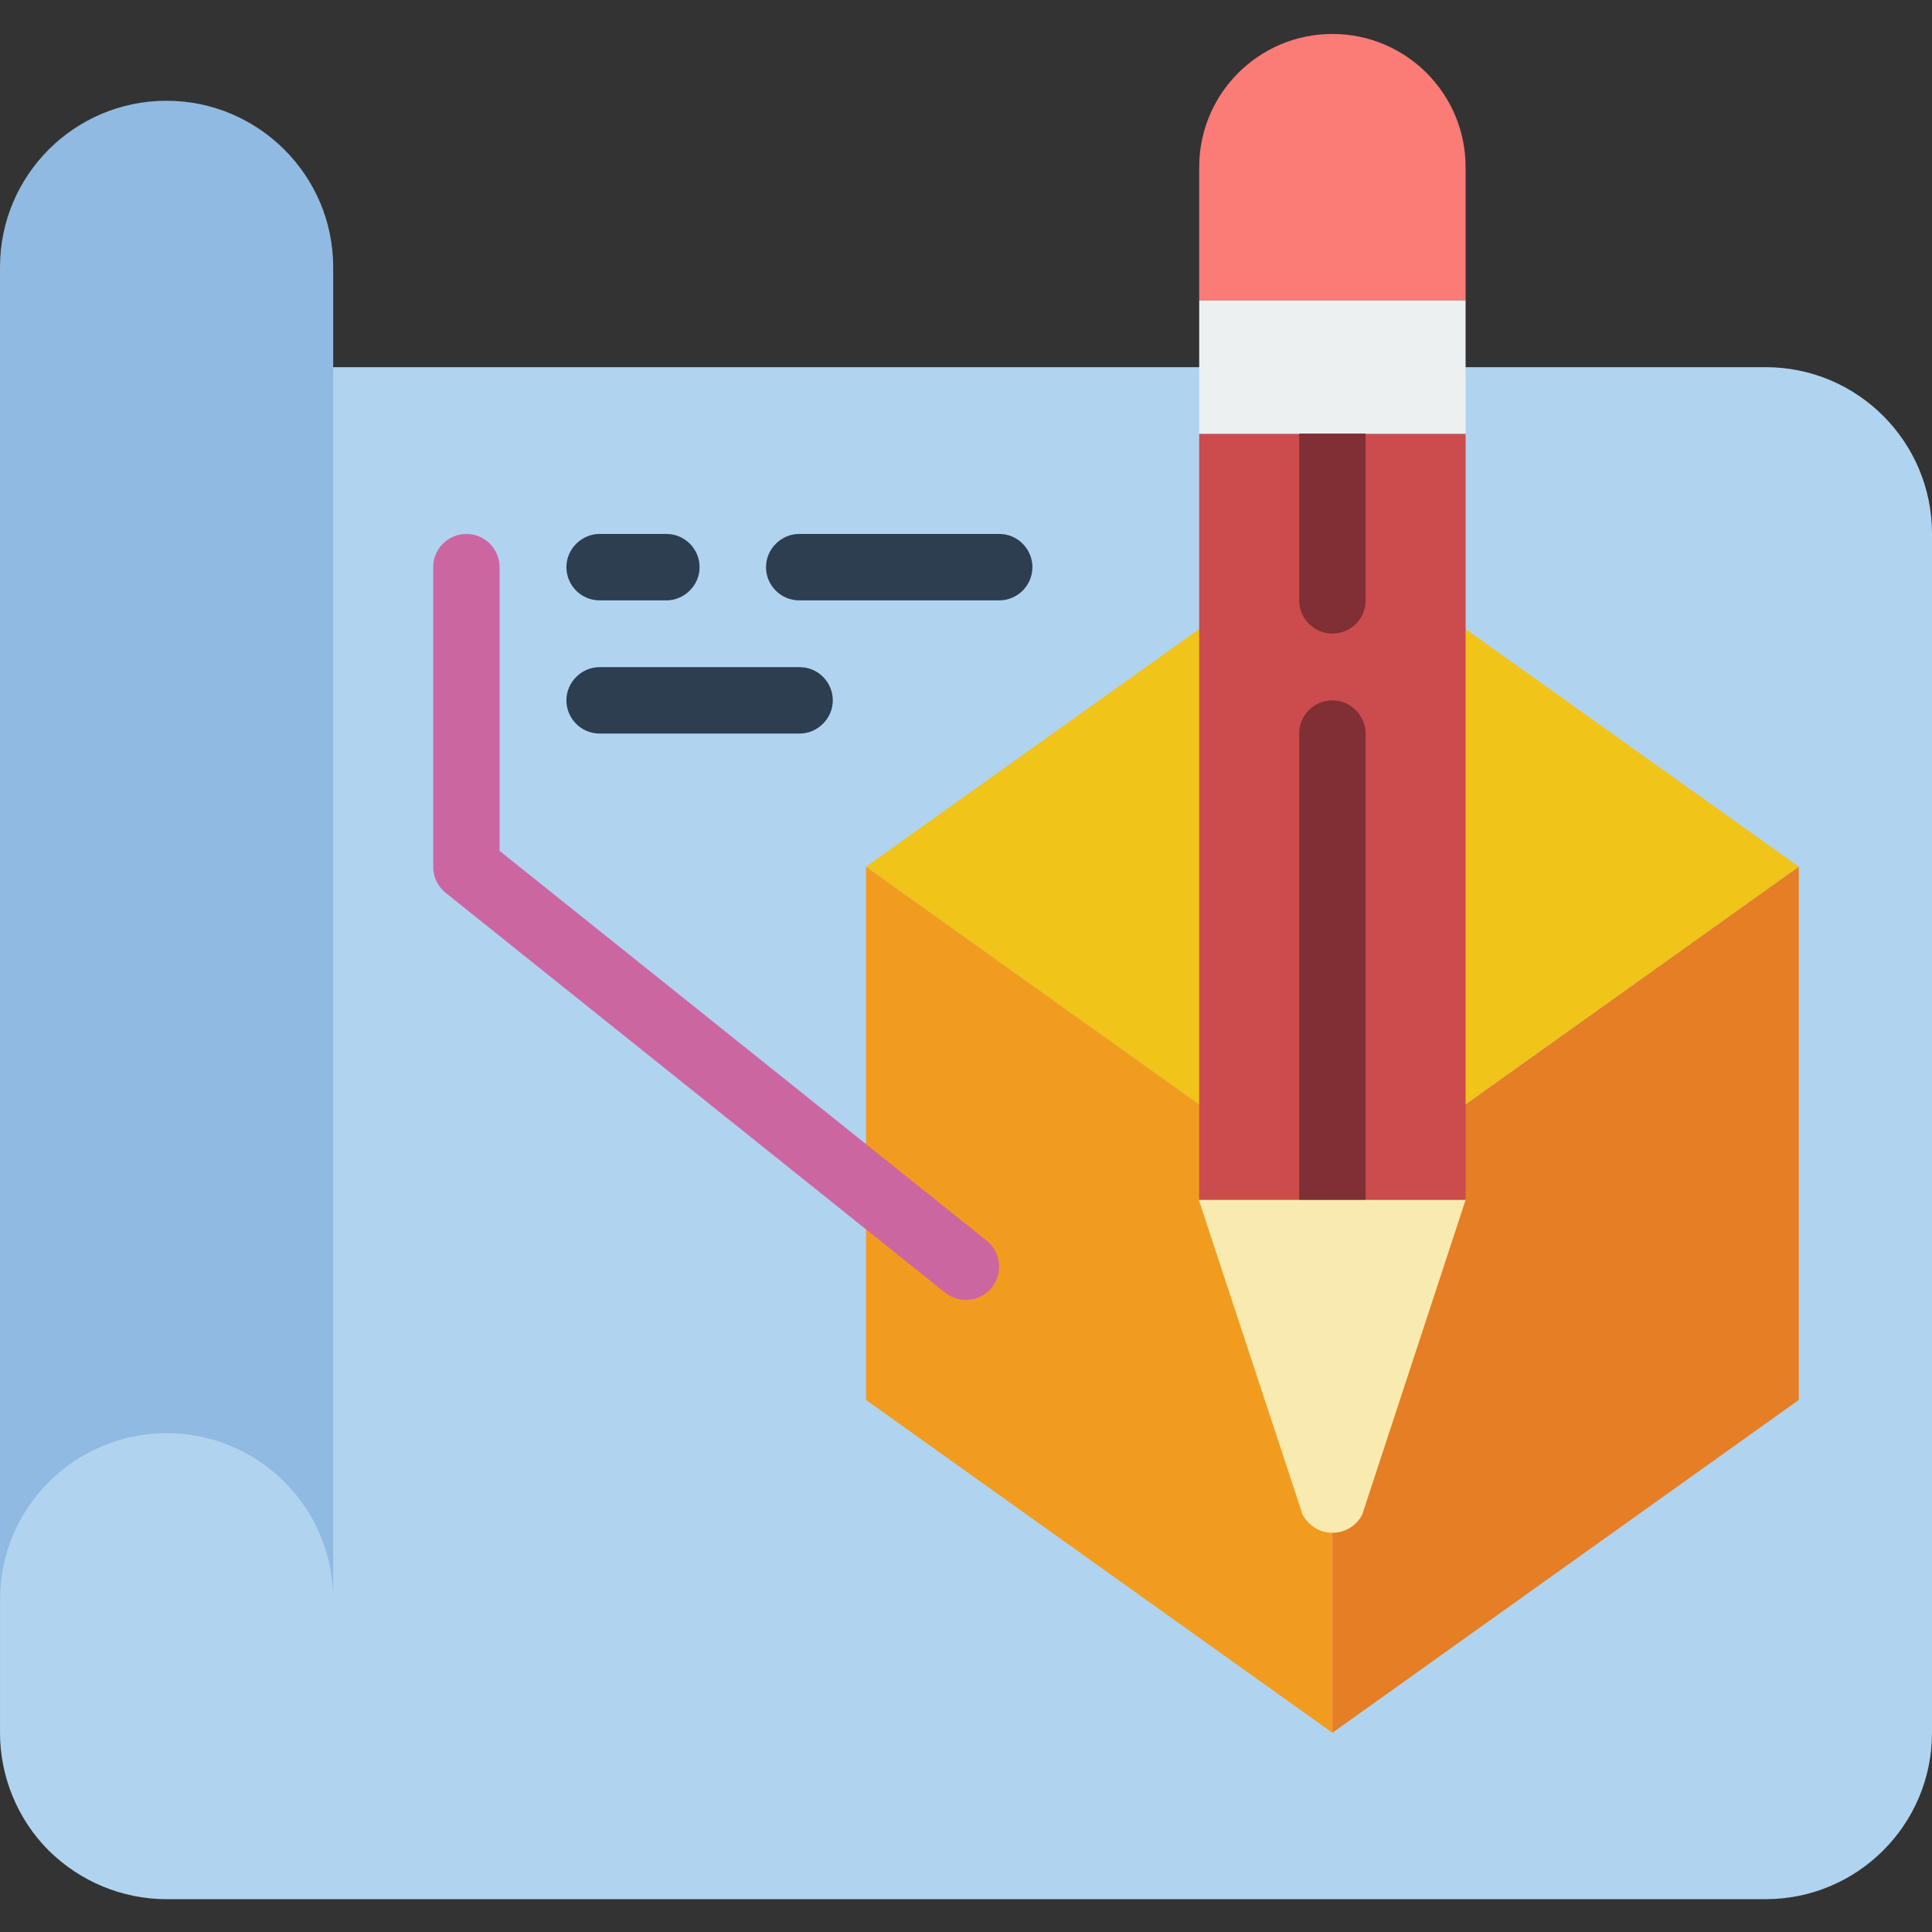 <svg height="512pt" viewBox="0 -9 512 512" width="512pt" xmlns="http://www.w3.org/2000/svg"><rect x="0" y="-9" width="512" height="512" fill="#333333" stroke="none"/><path d="m88.301 88.301h379.598c24.402 0 44.102 19.801 44.102 44.098v317.801c0 24.402-19.801 44.102-44.102 44.102h-423.797c-11.703 0-22.902-4.699-31.203-12.902-8.199-8.199-12.898-19.5-12.898-31.199v-361.898zm0 0" fill="#b0d3f0"/><path d="m88.301 61.801v353.098c0-24.398-19.801-44.098-44.102-44.098s-44.199 19.699-44.199 44.098v-353.098c0-24.402 19.801-44.102 44.102-44.102 24.297 0 44.199 19.699 44.199 44.102zm0 0" fill="#90bae1"/><path d="m476.699 220.699-88.301 63h-70.598l-88.301-63 88.301-63h70.598zm0 0" fill="#f0c419"/><path d="m476.699 220.699v141.301l-123.598 88.199v-166.5h35.297zm0 0" fill="#e57e25"/><path d="m353.102 283.699v166.5l-123.602-88.199v-141.301l88.301 63zm0 0" fill="#f29c1f"/><path d="m256 335.5c-2 0-3.898-.699-5.5-1.898l-132.398-106c-2.102-1.703-3.301-4.203-3.301-6.902v-79.398c0-4.902 4-8.801 8.801-8.801 4.898 0 8.797 4 8.797 8.801v75.199l129.102 103.301c2.898 2.301 4 6.301 2.801 9.801s-4.602 5.898-8.301 5.898zm0 0" fill="#cc66a1"/><g fill="#2c3e50"><path d="m176.602 150.102h-17.703c-4.898 0-8.797-4-8.797-8.801s4-8.801 8.797-8.801h17.703c4.898 0 8.797 4 8.797 8.801s-4 8.801-8.797 8.801zm0 0"/><path d="m264.801 150.102h-53c-4.902 0-8.801-4-8.801-8.801s4-8.801 8.801-8.801h53c4.898 0 8.801 4 8.801 8.801s-3.902 8.801-8.801 8.801zm0 0"/><path d="m211.898 185.398h-53c-4.898 0-8.797-4-8.797-8.797 0-4.801 4-8.801 8.797-8.801h53c4.902 0 8.801 4 8.801 8.801 0 4.797-4 8.797-8.801 8.797zm0 0"/></g><path d="m353.102 284.699c-.602 0-1-.398-1-1v-1.199c0-.602.398-1 1-1 .598 0 1 .398 1 1v1.199c0 .602-.402 1-1 1zm0 0"/><path d="m388.398 35.301v35.301h-70.598v-35.301c0-19.5 15.801-35.301 35.301-35.301s35.297 15.801 35.297 35.301zm0 0" fill="#fb7b76"/><path d="m317.801 106h70.598v203h-70.598zm0 0" fill="#cc4b4c"/><path d="m353.102 158.898c-4.902 0-8.801-4-8.801-8.797v-44.102c0-4.898 4-8.801 8.801-8.801 4.797 0 8.797 4 8.797 8.801v44.102c0 4.898-3.898 8.797-8.797 8.797zm0 0" fill="#802f34"/><path d="m353.102 317.801c-4.902 0-8.801-4-8.801-8.801v-123.602c0-4.898 4-8.797 8.801-8.797 4.797 0 8.797 4 8.797 8.797v123.602c0 4.898-3.898 8.801-8.797 8.801zm0 0" fill="#802f34"/><path d="m388.398 309-27.398 83.398c-1.5 2.902-4.5 4.801-7.898 4.801-3.402 0-6.301-1.898-7.902-4.801l-27.5-83.398zm0 0" fill="#f9eab0"/><path d="m317.801 70.602h70.598v35.297h-70.598zm0 0" fill="#ecf0f1"/></svg>
